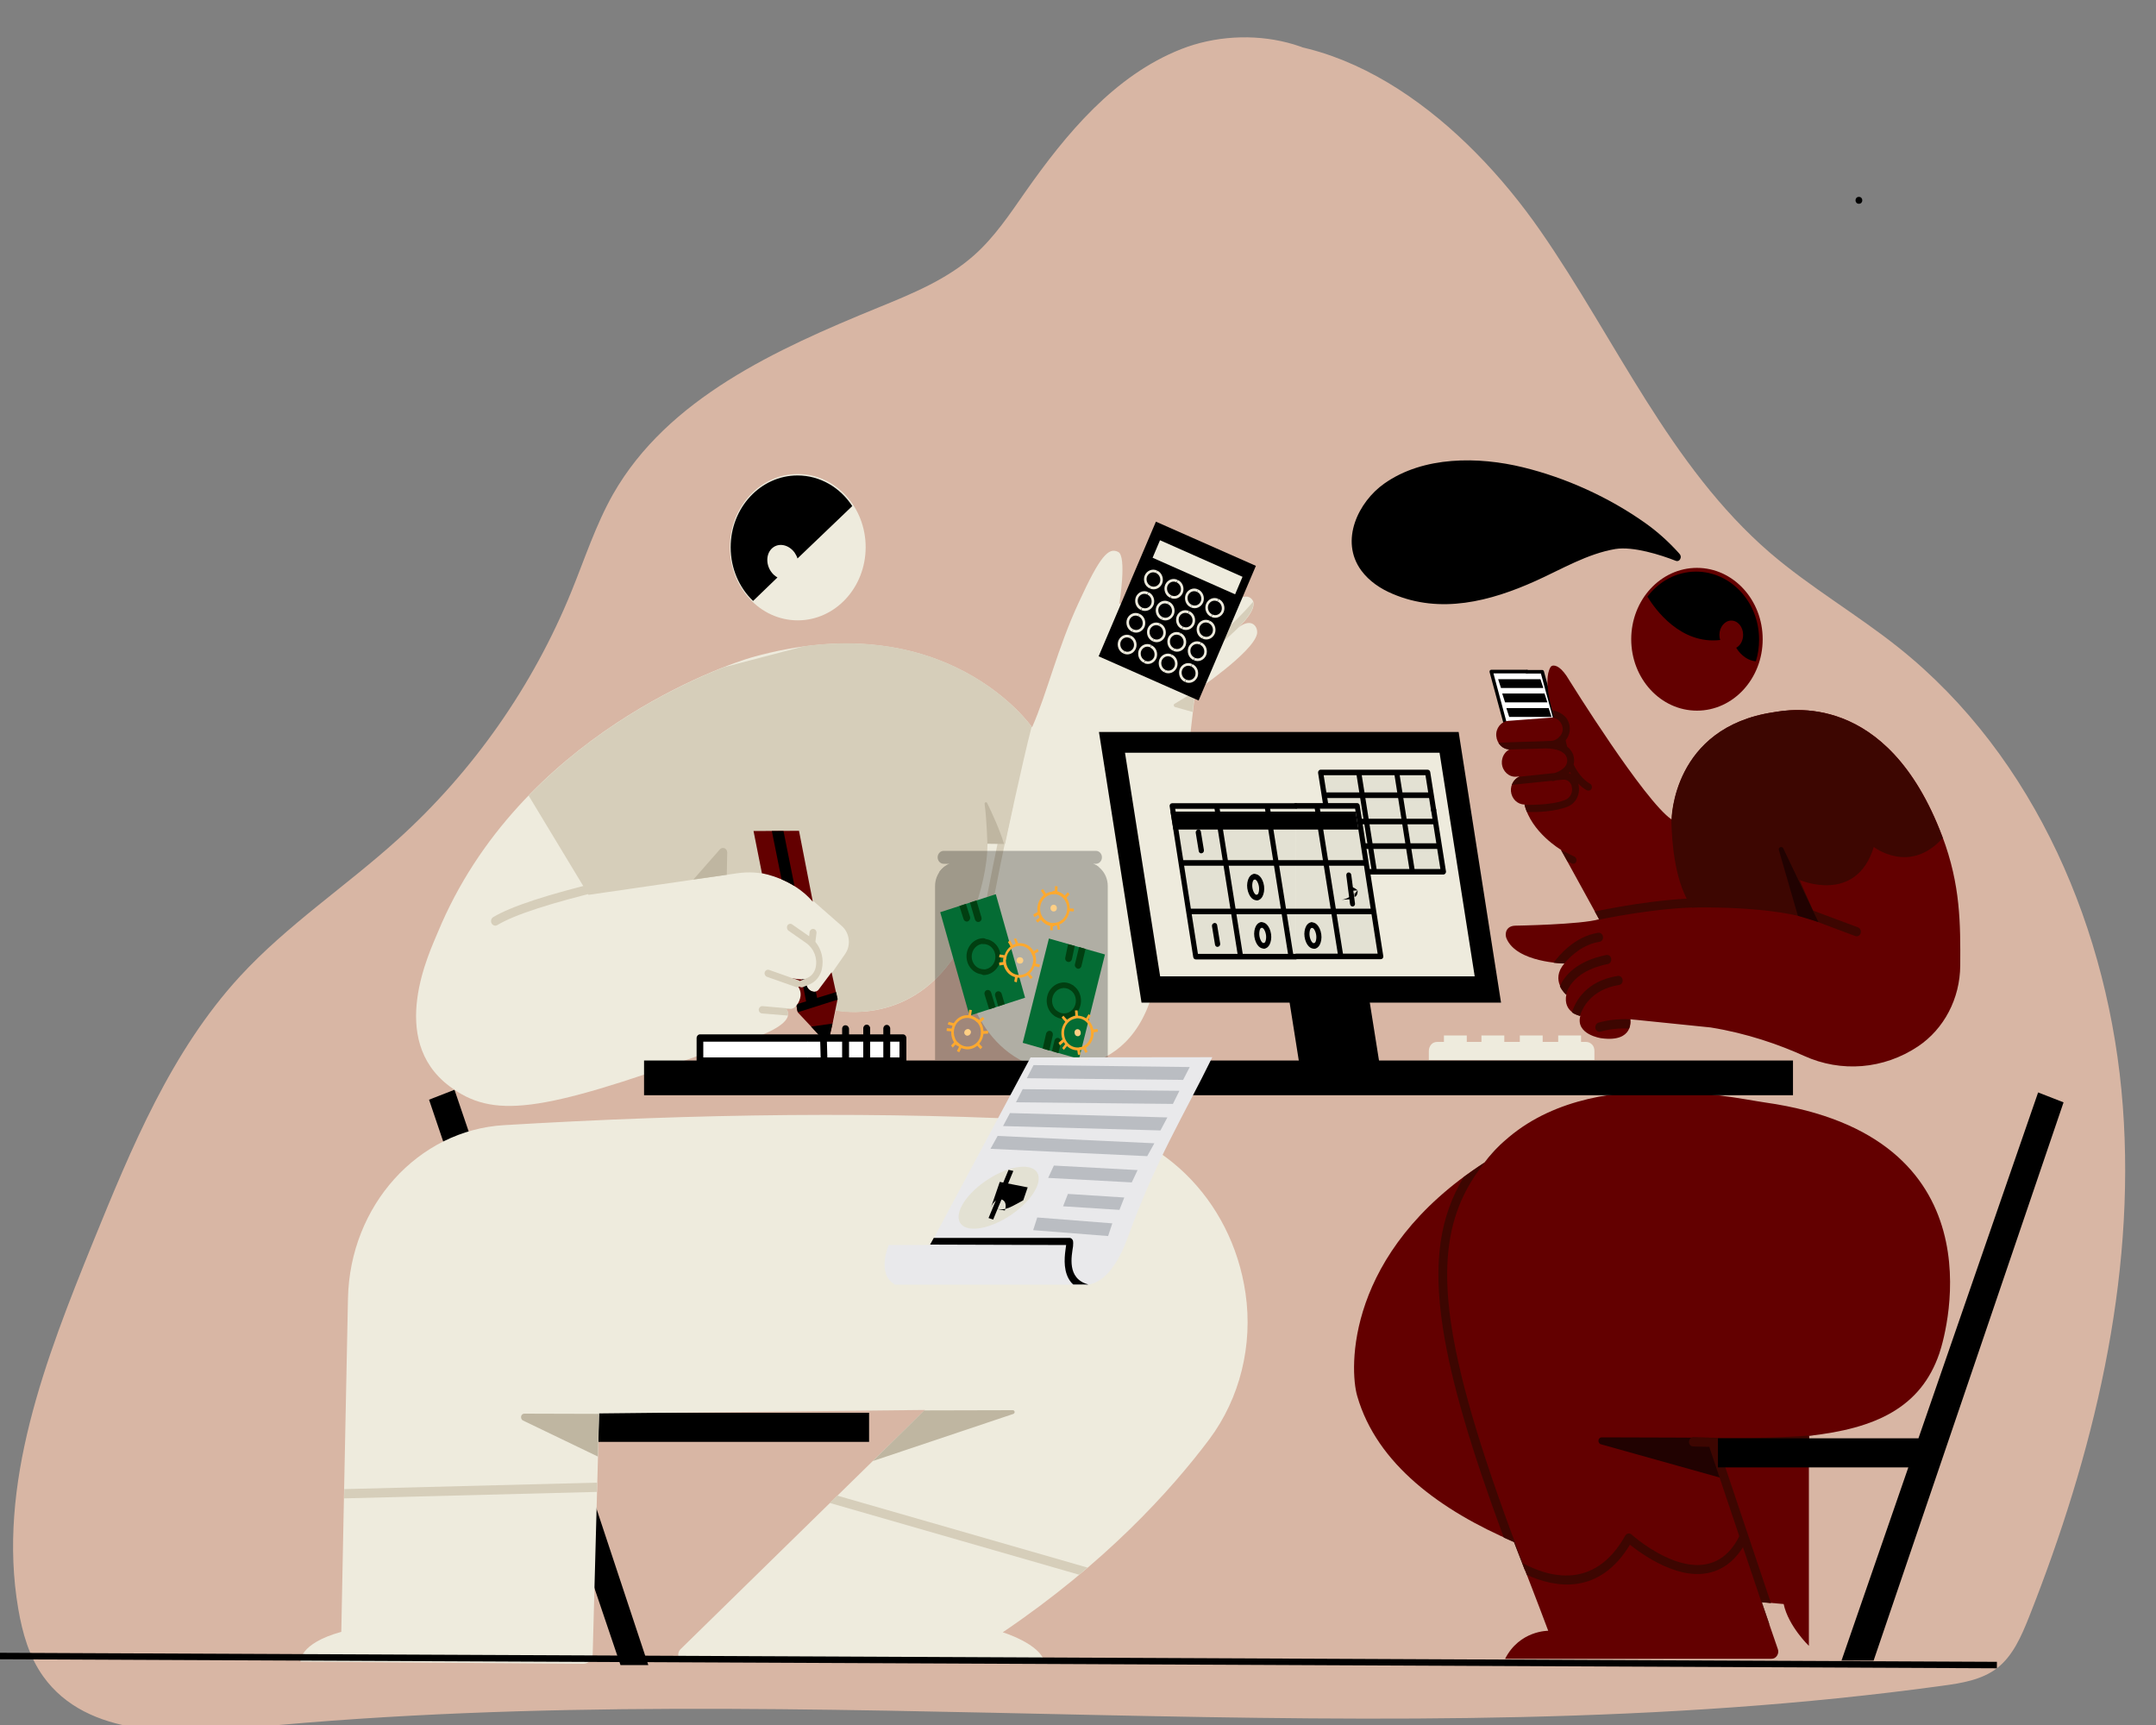 <?xml version="1.0" encoding="utf-8"?>
<!-- Generator: Adobe Illustrator 23.1.0, SVG Export Plug-In . SVG Version: 6.00 Build 0)  -->
<svg version="1.1" id="Layer_1" xmlns="http://www.w3.org/2000/svg" xmlns:xlink="http://www.w3.org/1999/xlink" x="0px" y="0px"
	 viewBox="0 0 1000 800" style="enable-background:new 0 0 1000 800;" xml:space="preserve">
<rect x="0" y="0" width="1000" height="800" fill="#808080" stroke="none"/>
<style type="text/css">
	.st0{fill:#D8B6A4;}
	.st1{fill-rule:evenodd;clip-rule:evenodd;}
	.st2{fill-rule:evenodd;clip-rule:evenodd;fill:#EEEBDD;}
	.st3{fill-rule:evenodd;clip-rule:evenodd;fill:#D6CEBA;}
	.st4{fill-rule:evenodd;clip-rule:evenodd;fill:#BFB6A1;}
	.st5{fill-rule:evenodd;clip-rule:evenodd;fill:#630000;}
	.st6{fill-rule:evenodd;clip-rule:evenodd;fill:#FFFFFF;}
	.st7{fill-rule:evenodd;clip-rule:evenodd;fill:#3D0601;}
	.st8{fill-rule:evenodd;clip-rule:evenodd;fill:#210201;}
	.st9{fill-rule:evenodd;clip-rule:evenodd;fill:#E3E1D3;}
	.st10{opacity:0.26;}
	.st11{fill-rule:evenodd;clip-rule:evenodd;fill:#046C34;}
	.st12{fill-rule:evenodd;clip-rule:evenodd;fill:#013F11;}
	.st13{fill-rule:evenodd;clip-rule:evenodd;fill:#FFCF84;}
	.st14{fill-rule:evenodd;clip-rule:evenodd;fill:#FDA92F;}
	.st15{fill-rule:evenodd;clip-rule:evenodd;fill:#E9E9EB;}
	.st16{fill-rule:evenodd;clip-rule:evenodd;fill:#BABDC2;}
	.st17{fill:#C0C0BC;}
	.st18{stroke:#000000;stroke-width:3;stroke-miterlimit:10;}
</style>
<g>
	<path class="st0" d="M563.2,20.4c60.6-9.6,116.3,36.3,151.3,86.7S774.5,216.3,821,256.4c18.8,16.1,40.4,28.6,59.7,44
		C944.1,351,978.5,432,984.6,512.9S970.9,674.7,941,750.2c-3.5,8.7-7.4,17.8-14.8,23.5c-7.1,5.4-16.4,6.9-25.3,8.1
		c-259,35.6-523.2-5.8-783.4,19.3c-35,3.4-77.1,4.9-97.5-23.7c-6.5-9.1-9.6-20.1-11.5-31.1c-10-57.9,12.6-115.9,34.7-170.4
		c17.8-43.7,36.2-88.4,68.1-123.1c21.9-23.8,49.2-41.8,73.2-63.5c35-31.6,62.7-71.2,80.5-114.9c6.2-15.2,11.3-31,19.4-45.3
		c25.3-44.3,75.6-67.1,122.8-86.4c15.9-6.5,32.1-13.1,44.8-24.5c9.3-8.3,16.3-18.8,23.5-29.1C494.5,62,516.9,35,547.8,22.8
		s72-4.2,87.3,25.3"/>
</g>
<g>
	<g>
		<path d="M862.2,94.5c2.1,0,2.1-3.2,0-3.2S860.1,94.5,862.2,94.5L862.2,94.5z"/>
	</g>
</g>
<path id="MANS-CHAIR-" class="st1" d="M261.8,655.2h141.3v13.5H266.4l34.3,103.5h-12.9L199,510l11.8-4.6L261.8,655.2z"/>
<path class="st2" d="M158.3,756.8c0,0,1.7-87.6,3.1-154.7c0.9-43,32.5-78,72.5-80.3c88.5-5.3,175.9-6.6,261.5-1.7
	c41.6,2.4,75.9,35.6,82.3,79.7c0,0,0,0,0,0c3.5,24.1-2.6,48.7-16.8,67.7c-18.1,24.1-48.6,57.6-95.8,89.5c0,0,17.5,5.4,19.3,13.8
	c0,0-132.9-0.2-166.8-0.2c-1.3,0-2.4-0.8-2.8-2.1c-0.5-1.2-0.1-2.7,0.8-3.6c23.8-23.3,113.4-111,113.4-111l-151.1,1.6
	c0,0-2.4,90.5-3,111.7c-0.1,2.5-2,4.4-4.3,4.4c-22.7-0.2-131.2-1-131.2-1S138.5,762.3,158.3,756.8z"/>
<path class="st3" d="M500.5,730.3l-115.7-33.3l3.5-3.4L504.4,727C503.1,728.2,501.8,729.2,500.5,730.3z M276.8,691.9l-117.2,3
	l0.1-4.3l117.3-3L276.8,691.9z"/>
<path class="st4" d="M428.7,654.1l41.1-0.1c0.4,0,0.7,0.3,0.8,0.7c0.1,0.4-0.2,0.8-0.5,1l-65.3,21.9L428.7,654.1z M277.8,655.7
	l-0.5,19.8l-34.7-16.7c-0.7-0.3-1-1.1-0.9-1.9c0.1-0.8,0.8-1.3,1.5-1.3L277.8,655.7z"/>
<path class="st2" d="M478.7,337.3c0,0-39.9-57.7-129.8-32.5c-12.1,3.4-107.9,36-145.8,127.5c-3.7,9-23.6,49.6,5.3,71.4
	c20.2,15.2,41.8,12.4,117.5-14.8c6.4-2.3,45.9-11.2,38.8-21c0,0,3.2,0.7,4.7-1.6c0,0,0.2,1.2,0.3,2c0.1,0.6,0.4,1.1,0.8,1.5
	c1.8,1.9,7.2,7.7,10.7,11.4c0.6,0.6,1.5,0.9,2.3,0.6s1.4-0.9,1.6-1.8c1-4.6,2.5-11.5,2.5-11.5s35.9,8.4,57.6-29.1
	c0,0,0.9,37,27.7,52c7.8,4.4,51.2,13.6,62.6-34.3c8-33.5,13.8-93.5,18.9-136.5c0,0,26.6-17.9,28.6-26.5c0.7-3.1-2.2-8.1-8.7-3
	c0,0,9.7-8.8,6.5-13c-1.8-2.3-5.5-2.4-12.8,4.3c0,0,9.1-10,5-14c-4.5-4.3-9.7,4.5-14.4,9.3c0,0,10.6-17.4,4.6-20.4
	c-2.5-1.3-5.3-1.4-14.5,11c-8.6,11.5-20.7,12.7-29.5,11.6c0,0,3.5-21.8-0.5-23.9c-4.5-2.4-8.5,1.9-18.3,23.3
	C490.5,300.5,485.7,321.4,478.7,337.3z"/>
<path class="st3" d="M373,299.7c69.5-9.4,102.5,33.2,105.5,37.3c-4.5,17.3-12.3,54.3-12.3,54.3l-8.2-0.1
	c0.1,21.6-12.9,47.4-12.9,47.4l0,0.9c-20.6,35.6-54.5,29.7-57.7,29.2l1-5.6l-2.7-8.2l-0.8-2.3c0,0,3.8-5.4,7.1-10.2
	c2.8-4,2.1-9.7-1.5-12.9c-7.3-6.4-18-15.8-18-15.8c-0.1,0-0.1-0.1-0.2-0.1c-8.7-7.1-19.6-10.2-30.4-8.6c-22.9,3.3-68.9,10-68.9,10
	l-27.8-46c32.4-33.5,70.4-51.7,90.7-59.6L373,299.7z"/>
<path class="st5" d="M369.4,466.4c0.8-1,3.3-4.8,1-8.5l-3.2-4.2c0,0,4.5,0.7,6.4,0.5c0,0-0.3,4.9,3.5,5.7c1,0.2,2.1-0.2,2.7-1.1
	c1.8-2.4,5.9-7.9,5.9-7.9s2.3,10.4,2.7,12.3c0,0.2,0,0.4,0,0.6c-0.4,1.8-2.3,11.4-2.3,11.4l-1.1,4.9c-0.2,0.9-0.8,1.5-1.6,1.8
	c-0.8,0.3-1.7,0-2.3-0.6c-3.4-3.6-8.9-9.5-10.7-11.4c-0.4-0.4-0.7-1-0.7-1.5L369.4,466.4z M353.4,405c0,0,14.4,2.3,23.6,13.2
	l-6.4-32.9l-21.1,0.1L353.4,405z"/>
<path class="st1" d="M386.1,474.7l-0.1,0.5l-1.1,4.9c-0.2,0.9-0.8,1.5-1.6,1.8c-0.8,0.3-1.7,0-2.3-0.6l-4.8-5.2L386.1,474.7z
	 M371.9,454.2c0.7,0,1.3,0,1.8,0c0,0-0.3,4.9,3.5,5.7c0.4,0.1,0.8,0.1,1.2,0l0.6,2.9l8.8-2.7l0.7,3.2c0,0.1,0,0.2,0,0.3l-18.3,5.8
	c-0.2-0.3-0.3-0.7-0.4-1l-0.3-2c0.1-0.2,0.3-0.5,0.5-0.8l3.9-1.2L371.9,454.2z M362.5,407.8l-4.5-22.4l5.4,0l5.1,25.5
	C366.4,409.6,364.4,408.6,362.5,407.8z"/>
<path class="st3" d="M365.5,471l-12.1-1c-0.9-0.1-1.5-0.9-1.5-1.8c0.1-0.9,0.8-1.6,1.7-1.6l13.6,1.2c-1.3,0.4-2.5,0.1-2.5,0.1
	C365.5,468.9,365.7,470,365.5,471z M371,455c0.1-0.1,0.2-0.2,0.4-0.2c0,0,1.5-0.6,3.1-1.3c1.9-0.8,3.3-2.6,3.8-4.7l0,0
	c1-4.4-0.8-8.9-4.3-11.4c-4-2.8-8.3-5.8-8.3-5.8c-0.7-0.5-0.9-1.6-0.5-2.4c0.5-0.8,1.5-1,2.2-0.5l7.9,5.5l0.2-1.9
	c0.1-0.9,0.9-1.6,1.8-1.5c0.9,0.1,1.5,1,1.4,1.9l-0.5,4.1c2.8,3.4,4,8,3,12.6l0,0c-0.7,3.2-2.8,5.9-5.7,7.1
	c-1.6,0.7-3.1,1.3-3.1,1.3c-0.6,0.2-1.2,0.1-1.6-0.3c-0.4,0.3-0.9,0.4-1.5,0.3l-13.6-4.8c-0.8-0.3-1.3-1.3-1-2.1
	c0.3-0.9,1.2-1.4,2-1.1l13.6,4.8C370.6,454.7,370.8,454.8,371,455z M466.7,372.6c0,0-11.6,52-14.1,75.3c-0.1,0.9,0.5,1.8,1.4,1.9
	c0.9,0.1,1.7-0.6,1.8-1.5c2.5-23.1,14.1-74.9,14.1-74.9c0.2-0.9-0.3-1.8-1.2-2C467.8,371.1,466.9,371.7,466.7,372.6z M281.4,408.2
	c-27.6,6.6-44.4,12.2-52.6,17.1c-1,0.6-1.3,1.9-0.8,2.9c0.5,1,1.8,1.4,2.7,0.8c8-4.8,24.5-10.2,51.6-16.7c1.1-0.3,1.8-1.4,1.5-2.5
	C283.5,408.6,282.5,407.9,281.4,408.2z M554.8,320.3c-0.3,0.2-0.5,0.3-0.5,0.3c-0.4,3.1-0.8,6.3-1.1,9.6l-8.2-2.3
	c-0.3-0.1-0.5-0.4-0.6-0.7c0-0.4,0.1-0.7,0.4-0.8L554.8,320.3z M581.2,279.1c1.3,4.4-7,12-7,12c0.2-0.2,0.5-0.4,0.7-0.5
	c-5.8,5.7-13.7,12.5-21.2,16c-0.8,0.4-1.7,0-2.1-0.9c-0.4-0.9,0-1.9,0.8-2.3C565.1,297.5,578.6,282.1,581.2,279.1z M573.9,271.3
	c-0.1,4.6-6,11.1-6,11.1c0.4-0.4,0.9-0.8,1.3-1.1c-5.8,6-14.3,14-21.8,18c-0.8,0.4-1.7,0.1-2.1-0.7c-0.4-0.8-0.1-1.9,0.7-2.3
	C557.9,289.7,572.7,272.7,573.9,271.3z M564.2,265c-1.6,5.9-5.8,12.8-5.8,12.8c0.1-0.1,0.3-0.3,0.4-0.4
	c-4.8,5.4-11.4,11.4-18.8,14.4c-0.8,0.3-1.7-0.1-2-1c-0.3-0.9,0.1-1.9,0.9-2.2C551.6,283.4,561.7,268.8,564.2,265z"/>
<path class="st4" d="M321.6,407.9l12.3-14c0.5-0.6,1.4-0.8,2.2-0.5c0.7,0.3,1.2,1.1,1.2,2l-0.2,10.3L321.6,407.9z M458,393.3
	c0-1.9-0.3-12.8-1.3-20.4c-0.1-0.4,0.1-0.7,0.4-0.8c0.3-0.1,0.7,0,0.8,0.4c2.3,4.7,5.8,12.3,7.8,18.9l-7.7-0.1
	C458,391.9,458,392.5,458,393.3z"/>
<g transform="matrix(1.016,0,0,1.019,-17.691,-9.951)">
	<ellipse class="st2" cx="381.6" cy="258.8" rx="31" ry="33.3"/>
</g>
<path class="st1" d="M349.3,278.7c-6.4-6.1-10.4-15-10.4-24.9c0-18.4,13.9-33.3,31-33.3c10.5,0,19.8,5.6,25.4,14.2L369.9,259
	c-0.3-1-0.8-1.9-1.4-2.8c-2.7-3.6-7.2-4.6-10.2-2.1c-3,2.5-3.2,7.5-0.6,11.1c0.8,1.1,1.8,2,2.9,2.6L349.3,278.7z"/>
<g id="TICKET-NOTE" transform="matrix(0.926,0,0,0.926,133.563,52.699)">
	<g transform="matrix(0.836,0,0.29,1,60.64,-2.266)">
		<polygon class="st6" points="550.6,281.8 581.2,281.8 580.3,321.6 549.7,321.6 		"/>
	</g>
	<g transform="matrix(0.836,0,0.29,1,60.64,-2.266)">
		<path class="st1" d="M550.7,320.7h9.7c0.6,0,0.9,0.4,0.7,0.9s-0.8,0.9-1.3,0.9h-10.4c-0.5,0-0.8-0.3-0.7-0.7l0.9-39.8
			c0-0.3,0.2-0.6,0.4-0.8c0.3-0.2,0.6-0.4,0.9-0.4h21.5c0.6,0,0.9,0.4,0.7,0.9s-0.8,0.9-1.3,0.9h-20.1L550.7,320.7z"/>
	</g>
	<g transform="matrix(0.836,0,0.29,1,60.64,-2.266)">
		<path class="st1" d="M580.1,282.7h-8.4c-0.6,0-0.9-0.4-0.7-0.9s0.8-0.9,1.3-0.9h9.2c0.5,0,0.8,0.3,0.8,0.7l-0.9,39.8
			c0,0.3-0.2,0.6-0.4,0.8c-0.3,0.2-0.6,0.4-0.9,0.4h-20.2c-0.6,0-0.9-0.4-0.7-0.9s0.8-0.9,1.3-0.9h18.8L580.1,282.7z"/>
	</g>
	<g transform="matrix(1,0,0.478,1.383,-339.314,-243.265)">
		<polygon class="st1" points="763.5,380.7 784.7,380.7 784.6,383.9 763.4,383.9 		"/>
	</g>
	<g transform="matrix(1,0,0.478,1.383,-334.084,-226.275)">
		<polygon class="st1" points="763.7,373.6 784.9,373.6 784.8,376.8 763.6,376.8 		"/>
	</g>
	<g transform="matrix(1,0,0.478,1.383,-328.854,-209.285)">
		<polygon class="st1" points="763.9,366.6 785.1,366.6 785,369.8 763.8,369.8 		"/>
	</g>
	<g transform="matrix(1,0,0.478,1.383,-323.624,-192.296)">
		<polygon class="st1" points="764.2,359.5 785.4,359.5 785.3,362.7 764.1,362.7 		"/>
	</g>
	<g transform="matrix(1,0,0.478,1.383,-318.395,-175.306)">
		<polygon class="st1" points="764.4,352.5 785.6,352.5 785.5,355.7 764.3,355.7 		"/>
	</g>
</g>
<path class="st5" d="M720.9,332.7c-0.8-2.3-5.4-17-1.8-23.2c0.2-0.4,0.6-0.7,1.1-0.8c1.3-0.2,4,0.4,7.8,7c0,0,34.8,56,47.4,64.4
	c0,0,0.3-42.8,47.4-49.8c6.5-1,52.4-10.5,78.1,57.6c8.5,22.6,8.4,40.6,8.3,59.9c-0.1,15.3-7.5,29.4-19.6,37.5l0,0
	c-15.9,10.6-35.6,12.2-52.8,4.4c-11.5-5.2-26.5-10.5-43.4-13.2l-37.2-3.8c0,0,1.9,10.9-13.5,8.8c0,0-12.1-1.7-9.7-10.4
	c0,0-8.2-1.4-6.5-9.9c0,0-7.7-6.5-0.9-14.4c0,0-22.3-0.3-26.9-11.7c-0.4-1-0.4-2.1-0.1-3.1c0.4-1.2,1.5-2.6,4.1-2.7
	c0,0,30.9-0.5,39-3l-17.7-32.2c0,0-13.8-8.1-16.9-21c-3.3,0-6-2.7-6.3-6.2c-0.2-3,1.5-5.8,4-6.8l-1.5,0.1c-3.4,0.3-6.4-2.5-6.7-6.1
	c-0.2-3,1.4-5.6,3.8-6.7c-3.3,0.2-6.1-2.5-6.4-6.1c-0.3-3.6,2.3-6.8,5.7-7L720.9,332.7z"/>
<path class="st7" d="M755.6,477c-7.3-0.4-13.1,1.4-13.1,1.4c-1.1,0.4-2.2-0.3-2.5-1.4c-0.3-1.1,0.3-2.3,1.3-2.7
	c0,0,8.5-2.7,18.1-1.2l-3.4-0.4C756.1,472.8,756.4,474.8,755.6,477z M729.1,469.5c1.4-4.5,6.1-14.5,21.2-16.9
	c1.1-0.2,2.1,0.6,2.3,1.8c0.2,1.2-0.6,2.3-1.7,2.4c-13.3,2.2-17.1,11.1-18.1,14.4C732.5,471,730.7,470.7,729.1,469.5z M723.5,457.4
	c1.9-4.4,7.2-11.6,21.5-14.5c1.1-0.2,2.1,0.5,2.3,1.7c0.2,1.2-0.5,2.3-1.6,2.5c-17.8,3.5-19.4,14.5-19.3,14.2
	C726.4,461.3,724.6,459.8,723.5,457.4z M720.6,446.5c2.3-3.2,9.7-12.2,20.6-13.9c1.1-0.2,2.1,0.6,2.3,1.8c0.2,1.2-0.6,2.3-1.7,2.4
	c-7.6,1.2-13.3,6.5-16.2,10C725.1,446.9,723.2,446.8,720.6,446.5z M836.2,425l24.3,9.1c1,0.4,2.2-0.2,2.5-1.3
	c0.4-1.1-0.2-2.3-1.2-2.7l-24.3-9.1c-1-0.4-2.2,0.2-2.5,1.3C834.6,423.4,835.2,424.6,836.2,425z M739.7,422.7
	c2.5-0.5,30.6-6.4,51-6.1c1.1,0,2,1,2,2.1s-0.9,2.1-2,2.1c-21.1-0.3-49.5,5.8-48.9,5.7L739.7,422.7z M724.1,394.3l6.2,3
	c0.8,0.4,1.1,1.4,0.8,2.3c-0.4,0.9-1.3,1.2-2.1,0.8l-2-1L724.1,394.3z M719.8,329.3c3.6,0.6,6.2,2.7,7.1,4.3
	c2.1,3.6,1.3,7.2-0.7,9.7c0.1,0.7,0.3,1.7,0.7,3c0.5,0.4,0.9,0.7,1.2,1.1c1.8,2,2,4.2,2,4.9c0,0.8,0,1.5-0.2,2.3
	c1.7,3.5,4.2,6.9,7.6,8.9c0.8,0.4,1.1,1.5,0.7,2.3s-1.4,1.1-2.2,0.7c-1.5-0.8-2.8-1.9-4-3.1c0,0,0,0,0,0c1.3,4.3-0.8,9-4.7,10.6
	c-6,2.5-14.5,2.7-19.1,2.6c-0.4-1.1-0.8-2.2-1.1-3.4c-0.4,0,12.1,0.6,19-2.3c2.4-1,3.7-3.9,2.8-6.5c0,0,0,0,0-0.1
	c-0.6-1.8-2.2-2.9-4-2.7l-3.3,0.3c-0.6,0.2-1,0.3-1,0.3c-0.3,0.1-0.6,0-0.9-0.1l-18.5,1.9c0.7-1.7,1.9-3.1,3.6-3.8l16.3-1.7
	c1-0.3,2.4-0.9,3.7-1.9c1.2-0.9,2.2-2.3,2.1-4.1c0-0.4-0.1-1.6-1.1-2.7c-1.3-1.4-3.8-2.6-8.5-2.7c-0.1,0-0.3,0-0.4,0
	c-5.5,0.2-11.3,0.3-16.9,0.5c-2.1-0.1-3.9-1.3-5-3.1c8.2-0.5,16.6-0.5,24.6-0.9c1.1,0,2.4-0.7,3.4-1.6c0.1-0.3,0.3-0.5,0.6-0.6
	c1.2-1.5,1.8-3.6,0.5-5.9c-1.1-2.1-3.3-2.6-3.3-2.6C720.7,332.2,720.3,330.9,719.8,329.3z M729.9,362.2c-0.5,0.2-0.6,0.5-0.7,0.6
	c0.1-0.1,0.2-0.3,0.3-0.4C729.6,362.4,729.8,362.3,729.9,362.2L729.9,362.2L729.9,362.2z M728.1,358c-0.2,0.2-0.3,0.4-0.5,0.5
	c0.4,0.1,0.7,0.3,1.1,0.5C728.5,358.7,728.3,358.4,728.1,358z"/>
<path class="st7" d="M775.2,380l0.1,0.1c0,0,0.3-42.8,47.4-49.8c6.5-1,52.4-10.5,78.1,57.6c0.1,0.2,0.2,0.5,0.3,0.7
	c-15.3,17.2-32,4.2-32,4.2c-8.2,26.8-34.4,15.3-34.4,15.3l8.5,19.4c-19.8-7.8-58.3-6.6-58.3-6.6C776.9,410.2,775.4,390.8,775.2,380z
	"/>
<path class="st8" d="M833.9,424.7c0,0-5.1-17.7-8.8-30.4c-0.2-0.6,0.1-1.2,0.6-1.4c0.5-0.2,1.1,0,1.4,0.5
	c6.5,13.6,16.3,34.2,16.3,34.2L833.9,424.7z"/>
<path class="st5" d="M688.6,539.1c36.9-47.9,113.3-30.2,130.1-27.8c108.9,15.4,84.7,104.9,80.8,116.4c-8.6,25.1-29.5,34.8-60.5,38.2
	v97.4c0,0-9.5-9.1-11.7-19.4c0,0-3.7-0.3-10.2-0.9c0,0,4.9,14.3,7.5,21.8c0.4,1,0.2,2.2-0.4,3.1c-0.6,0.9-1.5,1.4-2.6,1.4H698.1
	c6.7-13.2,20-13,20-13c-5.2-13.9-10.5-27.4-15.8-41.2c-33.9-14.5-63.7-36-72.8-67.7C625.9,635.1,623.8,580.9,688.6,539.1z"/>
<path class="st7" d="M706,724.8c12.3,6.7,33.6,12.8,47.8-12.6c0.3-0.5,0.8-0.9,1.4-1c0.6-0.1,1.2,0.1,1.6,0.5c0,0,8.8,8,19.7,12
	c6.3,2.3,13.2,3.2,19.5,0.2c4.2-2,8-5.8,11-12c0.5-1,1.7-1.4,2.7-0.9c1,0.6,1.3,1.8,0.8,2.9c-3.6,7.2-8.1,11.5-12.9,13.8
	c-7.2,3.5-15.2,2.6-22.4-0.1c-8.5-3.1-15.9-8.6-19.2-11.2c-14.2,23.4-34.3,20.1-47.8,14l-0.9-2.4c-0.3-0.8-0.7-1.7-1-2.6L706,724.8z
	"/>
<path class="st8" d="M795.2,666.8c0,0-33.8-0.2-52.3-0.2c-0.8,0-1.4,0.6-1.5,1.4c-0.1,0.8,0.4,1.6,1.1,1.8
	c19.5,5.5,56.8,15.9,56.8,15.9L795.2,666.8z"/>
<path class="st7" d="M841.5,665.6c-0.8,0.1-1.6,0.2-2.4,0.3v4.2c-14.8,1-28.5,1.2-42,1l24.3,72.4c-1.2-0.1-2.7-0.3-4.2-0.4l3.5,10.3
	c-0.2-0.2-0.4-0.5-0.5-0.8L792.8,671c-2.5,0-5-0.1-7.5-0.2c-1.1,0-2-1-1.9-2.2s1-2.1,2-2.1C803.3,667.2,821.3,667.1,841.5,665.6z
	 M698.5,528.5c-22.7,21.6-31.6,45.2-25.3,86.4c4.3,28,15.5,64,34.1,112.7c0.1,0.3,0.2,0.7,0.1,1c-1.7-4.5-3.5-8.9-5.2-13.4
	c-1.6-0.7-3.2-1.4-4.7-2.1c-15.2-41.1-24.5-72.5-28.3-97.5c-4.7-30.6-1.2-51.9,9.8-69.8c3-2.2,6.2-4.4,9.5-6.6
	C691.6,535.1,695,531.6,698.5,528.5z"/>
<g transform="matrix(1.044,0,0,1.051,-87.997,-50.258)">
	<ellipse class="st5" cx="838.2" cy="329.9" rx="29.2" ry="31.5"/>
</g>
<path class="st1" d="M764.1,276.7c5.4-7.1,13.5-11.6,22.6-11.6c16.1,0,29.2,14.1,29.2,31.5c0,3.5-0.5,7-1.5,10.1
	c-5.1-0.5-8.1-4.6-9.1-6.3c1.9-1,3.2-3.3,3.2-6c0-3.6-2.4-6.6-5.5-6.6c-3,0-5.5,3-5.5,6.6c0,0.9,0.1,1.7,0.4,2.4
	C779.5,299,767.7,282.6,764.1,276.7z M777.3,260.1c0.8,0.3,1.6,0,2-0.8c0.4-0.7,0.4-1.6-0.2-2.3c-0.2-0.2-0.3-0.4-0.5-0.6
	c-4.6-5.1-9.8-9.8-15.3-13.7c-17-12.1-37.2-21.2-57-26c-20.5-5-46.1-5.3-64.3,7.6c-11.9,8.4-20.8,26.4-10.6,40.3
	c3.7,5,9,8.5,14.5,10.8c22.2,9.5,45.3,3.5,66.4-6c12-5.4,23.9-12.6,37-14.8C757.5,253.3,770.2,257.3,777.3,260.1z"/>
<g id="GIRLS-CHAIR" transform="matrix(1,0,0,1,6.023,2.734)">
	<path class="st1" d="M883.8,664.3l55.5-160.4l11.8,4.6L863,767.4h-14.9l31-89.6h-88.3v-13.5L883.8,664.3L883.8,664.3z"/>
</g>
<g transform="matrix(0.843,0,0.162,0.964,99.79,26.565)">
	<polygon class="st1" points="423.9,324.6 621.8,324.6 620.1,454.8 422.3,454.8 	"/>
</g>
<g transform="matrix(0.188,0,0.045,0.265,1212.9,786.955)">
	<polygon class="st1" points="-2978.7,-1240.4 -2780.9,-1240.4 -2782.9,-1110.3 -2980.8,-1110.3 	"/>
</g>
<polygon class="st2" points="521.8,349.1 667.7,349.1 684,452.8 538.1,452.8 "/>
<g transform="matrix(0.251,0,0.06,0.354,1167,489.54)">
	<polygon class="st9" points="-2120.4,-371 -1922.5,-371 -1924.6,-240.8 -2122.4,-240.8 	"/>
</g>
<g transform="matrix(0.251,0,0.06,0.354,1167,489.54)">
	<path class="st1" d="M-2115.6-367.3l-0.7,45c0,2-2.2,3.8-4.9,4.2c-2.7,0.3-4.8-1-4.8-3l0.8-49.2c0-1,0.7-2.1,1.8-2.9
		s2.5-1.3,3.9-1.3h197.8c2.3,0,4,1.3,4,3l-0.8,49.2c0,2-2.2,3.8-4.9,4.2c-2.7,0.3-4.8-1-4.8-3l0.7-46.2L-2115.6-367.3L-2115.6-367.3
		z"/>
</g>
<g transform="matrix(0.251,0,0.06,0.354,1167,489.54)">
	<path class="st1" d="M-1929.3-244.4l1.2-76.7c0-2,2.2-3.8,4.9-4.2c2.7-0.3,4.8,1,4.8,3l-1.3,80.9c0,1.1-0.7,2.1-1.8,2.9
		s-2.5,1.3-3.9,1.3h-197.9c-2.3,0-4-1.3-4-3l1.3-80.9c0-2,2.2-3.8,4.9-4.2c2.7-0.3,4.8,1,4.8,3l-1.2,77.9L-1929.3-244.4
		L-1929.3-244.4L-1929.3-244.4z"/>
</g>
<path class="st1" d="M638.7,404.3h-2.4l-7.3-46.1h2.4L638.7,404.3z M656.3,404.3h-2.4l-7.3-46.1h2.4L656.3,404.3z"/>
<path class="st1" d="M668.6,393.7h-49.6l-0.4-2.6h49.6L668.6,393.7z M666.8,382.3h-49.6l-0.4-2.6h49.6L666.8,382.3z M664.9,370.1
	h-49.6l-0.4-2.6h49.6L664.9,370.1z"/>
<g transform="matrix(0.434,0,0.09,0.537,741.787,400.271)">
	<path class="st9" d="M-341.3,80.7h91.1l1.8-130.1h-65.8"/>
</g>
<g transform="matrix(0.434,0,0.09,0.537,741.787,400.271)">
	<path class="st1" d="M-251.2-47h-63.5c-1.5,0-2.5-1.1-2.3-2.4c0.3-1.3,1.7-2.4,3.2-2.4h65.8c1.3,0,2.3,0.8,2.3,2l-1.8,130.1
		c0,0.7-0.4,1.4-1,1.9c-0.6,0.5-1.5,0.8-2.3,0.8h-91.1c-1.5,0-2.5-1.1-2.3-2.4c0.3-1.3,1.7-2.4,3.2-2.4h87.9L-251.2-47z"/>
</g>
<g transform="matrix(0.434,0,0.09,0.537,741.787,400.271)">
	<path class="st9" d="M-314.2-49.4h-132L-448,80.7h106.7"/>
</g>
<g transform="matrix(0.434,0,0.09,0.537,741.787,400.271)">
	<path class="st1" d="M-445.2,78.4h104.4c1.5,0,2.5,1.1,2.3,2.4c-0.3,1.3-1.7,2.4-3.3,2.4h-106.7c-1.3,0-2.3-0.8-2.3-2L-449-49
		c0-0.7,0.4-1.4,1-1.9c0.6-0.5,1.5-0.8,2.3-0.8h132c1.5,0,2.5,1.1,2.3,2.4c-0.3,1.3-1.7,2.4-3.3,2.4h-128.8L-445.2,78.4z"/>
</g>
<g transform="matrix(0.434,0,0.011,0.064,796.463,724.822)">
	<polygon class="st1" points="-446.2,-5444 -248.4,-5444 -248.6,-5313.9 -446.4,-5313.9 	"/>
</g>
<path class="st1" d="M637.4,424h-85.9l-0.4-2.6H637L637.4,424z M633.8,401.5h-85.9l-0.4-2.6h85.9L633.8,401.5z"/>
<path class="st1" d="M576.6,443.6h-2.4l-11.1-69.9h2.4L576.6,443.6z M600,443.6h-2.4l-11.1-69.9h2.4L600,443.6z M623.1,443.6h-2.4
	l-11.1-69.9h2.4L623.1,443.6z"/>
<g>
	<g transform="matrix(39.133,-3.062,2.98,38.083,1539.87,874.293)">
		<path d="M-22.2-13.9C-22.2-13.8-22.2-13.8-22.2-13.9C-22.2-13.8-22.2-13.8-22.2-13.9c-0.1,0.1-0.1,0.1-0.1,0.1c0,0,0,0-0.1,0
			c0,0,0,0,0,0c0,0,0,0,0,0c0,0,0,0,0,0c0,0,0,0,0,0s0,0,0,0c0,0,0,0,0,0s0,0,0,0c0,0,0,0,0,0S-22.3-13.8-22.2-13.9
			C-22.3-13.8-22.2-13.8-22.2-13.9C-22.2-13.8-22.2-13.9-22.2-13.9C-22.2-13.9-22.2-13.9-22.2-13.9C-22.2-13.9-22.2-13.9-22.2-13.9
			c-0.1,0-0.1,0-0.1,0c0,0,0,0,0,0c0,0,0,0,0,0c0,0,0,0,0,0c0,0,0,0,0,0s0,0,0,0c0,0,0,0,0,0c0,0,0,0,0,0c0,0,0,0,0,0s0,0,0,0
			c0,0,0,0,0,0c0,0,0,0,0,0c0,0,0,0,0,0s0,0,0,0s0,0,0,0s0,0,0,0c0,0,0,0,0,0s0,0,0,0s0,0,0,0s0,0,0,0l0,0c0,0,0,0,0,0
			S-22.3-14-22.2-13.9C-22.3-14-22.2-13.9-22.2-13.9C-22.2-13.9-22.2-13.9-22.2-13.9C-22.2-13.9-22.2-13.9-22.2-13.9
			C-22.2-13.9-22.2-13.9-22.2-13.9z"/>
	</g>
	<g transform="matrix(1,-0.017,0.017,1,-14.793,25.997)">
		<path class="st1" d="M632.6,390.8l1.5,13.3c0.1,0.7,0.7,1.2,1.3,1.1c0.7-0.1,1.1-0.7,1-1.4l-1.5-13.3c-0.1-0.7-0.7-1.2-1.3-1.1
			C633,389.4,632.5,390.1,632.6,390.8z"/>
	</g>
</g>
<path class="st1" d="M554.6,386.2l1.4,8.5c0.1,0.7,0.7,1.2,1.4,1c0.7-0.1,1.1-0.8,1-1.5l-1.4-8.5c-0.1-0.7-0.7-1.2-1.4-1
	C555,384.9,554.5,385.5,554.6,386.2z"/>
<g transform="matrix(1,0,0,1,18.943,101.882)">
	<path class="st1" d="M543.2,327.7l1.4,8.5c0.1,0.7,0.7,1.2,1.4,1c0.7-0.1,1.1-0.8,1-1.5l-1.4-8.5c-0.1-0.7-0.7-1.2-1.4-1
		S543.1,327,543.2,327.7z"/>
</g>
<g>
	<g transform="matrix(0.872,-0.127,0.123,0.85,92.366,350.963)">
		<path class="st1" d="M540.6,147.7c0.4,0,0.7,0.4,1,0.9c0.4,0.8,0.7,2,0.7,3.3c0,1.3-0.3,2.4-0.7,3.3c-0.3,0.5-0.6,0.9-1,0.9
			c-0.7,0-1.4,0.7-1.4,1.5s0.6,1.5,1.3,1.5c1.1,0,2.1-0.6,2.9-1.7c0.9-1.3,1.6-3.3,1.6-5.5c0-2.3-0.6-4.3-1.5-5.5
			c-0.8-1.1-1.8-1.6-2.8-1.6c-0.7,0-1.4,0.7-1.4,1.5C539.3,147.1,539.8,147.7,540.6,147.7z"/>
	</g>
	<g transform="matrix(0.872,-0.127,0.123,0.85,92.366,350.963)">
		<path class="st1" d="M540.5,156.1c-0.4,0-0.7-0.4-1-0.9c-0.4-0.8-0.7-2-0.7-3.3c0-1.3,0.3-2.4,0.7-3.3c0.3-0.5,0.6-0.9,1-0.9
			c0.7,0,1.4-0.7,1.4-1.5s-0.6-1.5-1.3-1.5c-1.1,0-2.1,0.6-2.9,1.7c-0.9,1.3-1.6,3.3-1.6,5.5s0.6,4.3,1.5,5.5
			c0.8,1.1,1.8,1.6,2.8,1.6c0.7,0,1.4-0.7,1.4-1.5C541.9,156.8,541.3,156.1,540.5,156.1z"/>
	</g>
</g>
<g>
	<g transform="matrix(0.872,-0.127,0.123,0.85,100.543,403.611)">
		<path class="st1" d="M540,112c0.4,0,0.7,0.4,1,0.9c0.4,0.8,0.7,2,0.7,3.3c0,1.3-0.3,2.4-0.7,3.3c-0.3,0.5-0.6,0.9-1,0.9
			c-0.8,0-1.4,0.7-1.4,1.5s0.6,1.5,1.3,1.5c1.1,0,2.1-0.6,2.9-1.7c0.9-1.3,1.6-3.3,1.6-5.5c0-2.3-0.6-4.3-1.5-5.5
			c-0.8-1.1-1.8-1.6-2.8-1.6c-0.8,0-1.4,0.7-1.4,1.5C538.6,111.4,539.2,112.1,540,112z"/>
	</g>
	<g transform="matrix(0.872,-0.127,0.123,0.85,100.543,403.611)">
		<path class="st1" d="M539.9,120.4c-0.4,0-0.7-0.4-1-0.9c-0.4-0.8-0.7-2-0.7-3.3c0-1.3,0.3-2.4,0.7-3.3c0.3-0.5,0.6-0.9,1-0.9
			c0.8,0,1.4-0.7,1.4-1.5s-0.6-1.5-1.3-1.5c-1.1,0-2.1,0.6-2.9,1.7c-0.9,1.3-1.6,3.3-1.6,5.5s0.6,4.3,1.5,5.5
			c0.8,1.1,1.8,1.6,2.8,1.6c0.8,0,1.4-0.7,1.4-1.5C541.3,121.1,540.7,120.4,539.9,120.4z"/>
	</g>
</g>
<g>
	<g transform="matrix(0.872,-0.127,0.123,0.85,158.987,403.58)">
		<path class="st1" d="M500.5,106.2c0.4,0,0.7,0.4,1,0.9c0.4,0.8,0.7,2,0.7,3.3s-0.3,2.4-0.7,3.3c-0.3,0.5-0.6,0.9-1,0.9
			c-0.8,0-1.4,0.7-1.4,1.5s0.6,1.5,1.3,1.5c1.1,0,2.1-0.6,2.9-1.7c0.9-1.3,1.6-3.3,1.6-5.5c0-2.3-0.6-4.3-1.5-5.5
			c-0.8-1.1-1.8-1.6-2.8-1.6c-0.8,0-1.4,0.7-1.4,1.5C499.1,105.5,499.7,106.2,500.5,106.2z"/>
	</g>
	<g transform="matrix(0.872,-0.127,0.123,0.85,158.987,403.58)">
		<path class="st1" d="M500.4,114.6c-0.4,0-0.7-0.4-1-0.9c-0.4-0.8-0.7-2-0.7-3.3c0-1.3,0.3-2.4,0.7-3.3c0.3-0.5,0.6-0.9,1-0.9
			c0.8,0,1.4-0.7,1.4-1.5s-0.6-1.5-1.3-1.5c-1.1,0-2.1,0.6-2.9,1.7c-0.9,1.3-1.6,3.3-1.6,5.5c0,2.3,0.6,4.3,1.5,5.5
			c0.8,1.1,1.8,1.6,2.8,1.6c0.8,0,1.4-0.7,1.4-1.5C501.7,115.2,501.1,114.6,500.4,114.6z"/>
	</g>
</g>
<g transform="matrix(0.784,0.324,-0.365,0.799,456.503,-337.805)">
	<polygon class="st1" points="369.6,575.7 429.4,577.1 431.5,654.4 371.7,653 	"/>
</g>
<g transform="matrix(0.647,0.268,-0.047,0.104,493.968,77.139)">
	<polygon class="st2" points="159.4,1256.6 219.2,1265.6 219.5,1342.9 159.7,1333.9 	"/>
</g>
<g>
	<g>
		<g transform="matrix(0.908,0.393,-0.379,0.875,318.062,-459.153)">
			<path class="st2" d="M493.5,606.8c1.8,0,3.3,1.6,3.4,3.5c0,1.9-1.4,3.4-3.2,3.3l0,1.3c2.5,0.1,4.4-2,4.4-4.6
				c-0.1-2.6-2.1-4.8-4.6-4.8L493.5,606.8z"/>
		</g>
		<g transform="matrix(0.908,0.393,-0.379,0.875,318.062,-459.153)">
			<path class="st2" d="M493.7,613.6c-1.8,0-3.3-1.6-3.4-3.5c0-1.9,1.4-3.4,3.2-3.3l0-1.3c-2.5-0.1-4.4,2-4.4,4.6
				c0.1,2.6,2.1,4.8,4.6,4.8L493.7,613.6z"/>
		</g>
	</g>
	<g>
		<g transform="matrix(0.908,0.393,-0.379,0.875,307.832,-435.519)">
			<path class="st2" d="M493.8,591.1c1.8,0,3.3,1.6,3.4,3.5c0,1.9-1.4,3.4-3.2,3.3l0,1.3c2.5,0.1,4.4-2,4.4-4.6
				c-0.1-2.6-2.1-4.8-4.6-4.8L493.8,591.1z"/>
		</g>
		<g transform="matrix(0.908,0.393,-0.379,0.875,307.832,-435.519)">
			<path class="st2" d="M493.9,597.9c-1.8,0-3.3-1.6-3.4-3.5c0-1.9,1.4-3.4,3.2-3.3l0-1.3c-2.5-0.1-4.4,2-4.4,4.6
				c0.1,2.6,2.1,4.8,4.6,4.8L493.9,597.9z"/>
		</g>
	</g>
	<g>
		<g transform="matrix(0.908,0.393,-0.379,0.875,297.602,-411.886)">
			<path class="st2" d="M494,575.5c1.8,0,3.3,1.6,3.4,3.5c0,1.9-1.4,3.4-3.2,3.3l0,1.3c2.5,0.1,4.4-2,4.4-4.6
				c-0.1-2.6-2.1-4.8-4.6-4.8L494,575.5z"/>
		</g>
		<g transform="matrix(0.908,0.393,-0.379,0.875,297.602,-411.886)">
			<path class="st2" d="M494.2,582.3c-1.8,0-3.3-1.6-3.4-3.5c0-1.9,1.4-3.4,3.2-3.3l0-1.3c-2.5-0.1-4.4,2-4.4,4.6
				c0.1,2.6,2.1,4.8,4.6,4.8L494.2,582.3z"/>
		</g>
	</g>
	<g>
		<g transform="matrix(0.908,0.393,-0.379,0.875,287.371,-388.252)">
			<path class="st2" d="M494.3,559.9c1.8,0,3.3,1.6,3.4,3.5c0,1.9-1.4,3.4-3.2,3.3l0,1.3c2.5,0.1,4.4-2,4.4-4.6
				c-0.1-2.6-2.1-4.8-4.6-4.8L494.3,559.9z"/>
		</g>
		<g transform="matrix(0.908,0.393,-0.379,0.875,287.371,-388.252)">
			<path class="st2" d="M494.5,566.7c-1.8,0-3.3-1.6-3.4-3.5c0-1.9,1.4-3.4,3.2-3.3l0-1.3c-2.5-0.1-4.4,2-4.4,4.6
				c0.1,2.6,2.1,4.8,4.6,4.8L494.5,566.7z"/>
		</g>
	</g>
	<g>
		<g transform="matrix(0.908,0.393,-0.379,0.875,341.967,-448.805)">
			<path class="st2" d="M477.8,607c1.8,0,3.3,1.6,3.4,3.5c0,1.9-1.4,3.4-3.2,3.3l0,1.3c2.5,0.1,4.4-2,4.4-4.6
				c-0.1-2.6-2.1-4.8-4.6-4.8L477.8,607z"/>
		</g>
		<g transform="matrix(0.908,0.393,-0.379,0.875,341.967,-448.805)">
			<path class="st2" d="M477.9,613.8c-1.8,0-3.3-1.6-3.4-3.5c0-1.9,1.4-3.4,3.2-3.3l0-1.3c-2.5-0.1-4.4,2-4.4,4.6
				c0.1,2.6,2.1,4.8,4.6,4.8L477.9,613.8z"/>
		</g>
	</g>
	<g>
		<g transform="matrix(0.908,0.393,-0.379,0.875,331.736,-425.172)">
			<path class="st2" d="M478,591.4c1.8,0,3.3,1.6,3.4,3.5c0,1.9-1.4,3.4-3.2,3.3l0,1.3c2.5,0.1,4.4-2,4.4-4.6
				c-0.1-2.6-2.1-4.8-4.6-4.8L478,591.4z"/>
		</g>
		<g transform="matrix(0.908,0.393,-0.379,0.875,331.736,-425.172)">
			<path class="st2" d="M478.2,598.2c-1.8,0-3.3-1.6-3.4-3.5c0-1.9,1.4-3.4,3.2-3.3l0-1.3c-2.5-0.1-4.4,2-4.4,4.6
				c0.1,2.6,2.1,4.8,4.6,4.8L478.2,598.2z"/>
		</g>
	</g>
	<g>
		<g transform="matrix(0.908,0.393,-0.379,0.875,321.506,-401.538)">
			<path class="st2" d="M478.3,575.8c1.8,0,3.3,1.6,3.4,3.5c0,1.9-1.4,3.4-3.2,3.3l0,1.3c2.5,0.1,4.4-2,4.4-4.6
				c-0.1-2.6-2.1-4.8-4.6-4.8L478.3,575.8z"/>
		</g>
		<g transform="matrix(0.908,0.393,-0.379,0.875,321.506,-401.538)">
			<path class="st2" d="M478.5,582.6c-1.8,0-3.3-1.6-3.4-3.5c0-1.9,1.4-3.4,3.2-3.3l0-1.3c-2.5-0.1-4.4,2-4.4,4.6
				c0.1,2.6,2.1,4.8,4.6,4.8L478.5,582.6z"/>
		</g>
	</g>
	<g>
		<g transform="matrix(0.908,0.393,-0.379,0.875,311.275,-377.905)">
			<path class="st2" d="M478.6,560.2c1.8,0,3.3,1.6,3.4,3.5c0,1.9-1.4,3.4-3.2,3.3l0,1.3c2.5,0.1,4.4-2,4.4-4.6
				c-0.1-2.6-2.1-4.8-4.6-4.8L478.6,560.2z"/>
		</g>
		<g transform="matrix(0.908,0.393,-0.379,0.875,311.275,-377.905)">
			<path class="st2" d="M478.7,566.9c-1.8,0-3.3-1.6-3.4-3.5c0-1.9,1.4-3.4,3.2-3.3l0-1.3c-2.5-0.1-4.4,2-4.4,4.6
				c0.1,2.6,2.1,4.8,4.6,4.8L478.7,566.9z"/>
		</g>
	</g>
	<g>
		<g transform="matrix(0.908,0.393,-0.379,0.875,365.871,-438.458)">
			<path class="st2" d="M462,607.3c1.8,0,3.3,1.6,3.4,3.5c0,1.9-1.4,3.4-3.2,3.3l0,1.3c2.5,0.1,4.4-2,4.4-4.6
				c-0.1-2.6-2.1-4.8-4.6-4.8L462,607.3z"/>
		</g>
		<g transform="matrix(0.908,0.393,-0.379,0.875,365.871,-438.458)">
			<path class="st2" d="M462.2,614.1c-1.8,0-3.3-1.6-3.4-3.5c0-1.9,1.4-3.4,3.2-3.3l0-1.3c-2.5-0.1-4.4,2-4.4,4.6
				c0.1,2.6,2.1,4.8,4.6,4.8L462.2,614.1z"/>
		</g>
	</g>
	<g>
		<g transform="matrix(0.908,0.393,-0.379,0.875,355.641,-414.824)">
			<path class="st2" d="M462.3,591.7c1.8,0,3.3,1.6,3.4,3.5c0,1.9-1.4,3.4-3.2,3.3l0,1.3c2.5,0.1,4.4-2,4.4-4.6
				c-0.1-2.6-2.1-4.8-4.6-4.8L462.3,591.7z"/>
		</g>
		<g transform="matrix(0.908,0.393,-0.379,0.875,355.641,-414.824)">
			<path class="st2" d="M462.4,598.5c-1.8,0-3.3-1.6-3.4-3.5c0-1.9,1.4-3.4,3.2-3.3l0-1.3c-2.5-0.1-4.4,2-4.4,4.6
				c0.1,2.6,2.1,4.8,4.6,4.8L462.4,598.5z"/>
		</g>
	</g>
	<g>
		<g transform="matrix(0.908,0.393,-0.379,0.875,345.41,-391.191)">
			<path class="st2" d="M462.5,576.1c1.8,0,3.3,1.6,3.4,3.5c0,1.9-1.4,3.4-3.2,3.3l0,1.3c2.5,0.1,4.4-2,4.4-4.6
				c-0.1-2.6-2.1-4.8-4.6-4.8L462.5,576.1z"/>
		</g>
		<g transform="matrix(0.908,0.393,-0.379,0.875,345.41,-391.191)">
			<path class="st2" d="M462.7,582.9c-1.8,0-3.3-1.6-3.4-3.5c0-1.9,1.4-3.4,3.2-3.3l0-1.3c-2.5-0.1-4.4,2-4.4,4.6
				c0.1,2.6,2.1,4.8,4.6,4.8L462.7,582.9z"/>
		</g>
	</g>
	<g>
		<g transform="matrix(0.908,0.393,-0.379,0.875,335.18,-367.557)">
			<path class="st2" d="M462.8,560.4c1.8,0,3.3,1.6,3.4,3.5c0,1.9-1.4,3.4-3.2,3.3l0,1.3c2.5,0.1,4.4-2,4.4-4.6
				c-0.1-2.6-2.1-4.8-4.6-4.8L462.8,560.4z"/>
		</g>
		<g transform="matrix(0.908,0.393,-0.379,0.875,335.18,-367.557)">
			<path class="st2" d="M463,567.2c-1.8,0-3.3-1.6-3.4-3.5c0-1.9,1.4-3.4,3.2-3.3l0-1.3c-2.5-0.1-4.4,2-4.4,4.6
				c0.1,2.6,2.1,4.8,4.6,4.8L463,567.2z"/>
		</g>
	</g>
	<g>
		<g transform="matrix(0.908,0.393,-0.379,0.875,389.775,-428.11)">
			<path class="st2" d="M446.3,607.6c1.8,0,3.3,1.6,3.4,3.5c0,1.9-1.4,3.4-3.2,3.3l0,1.3c2.5,0.1,4.4-2,4.4-4.6
				c-0.1-2.6-2.1-4.8-4.6-4.8L446.3,607.6z"/>
		</g>
		<g transform="matrix(0.908,0.393,-0.379,0.875,389.775,-428.11)">
			<path class="st2" d="M446.4,614.4c-1.8,0-3.3-1.6-3.4-3.5c0-1.9,1.4-3.4,3.2-3.3l0-1.3c-2.5-0.1-4.4,2-4.4,4.6
				c0.1,2.6,2.1,4.8,4.6,4.8L446.4,614.4z"/>
		</g>
	</g>
	<g>
		<g transform="matrix(0.908,0.393,-0.379,0.875,379.545,-404.476)">
			<path class="st2" d="M446.5,592c1.8,0,3.3,1.6,3.4,3.5c0,1.9-1.4,3.4-3.2,3.3l0,1.3c2.5,0.1,4.4-2,4.4-4.6
				c-0.1-2.6-2.1-4.8-4.6-4.8L446.5,592z"/>
		</g>
		<g transform="matrix(0.908,0.393,-0.379,0.875,379.545,-404.476)">
			<path class="st2" d="M446.7,598.8c-1.8,0-3.3-1.6-3.4-3.5c0-1.9,1.4-3.4,3.2-3.3l0-1.3c-2.5-0.1-4.4,2-4.4,4.6
				c0.1,2.6,2.1,4.8,4.6,4.8L446.7,598.8z"/>
		</g>
	</g>
	<g>
		<g transform="matrix(0.908,0.393,-0.379,0.875,369.314,-380.843)">
			<path class="st2" d="M446.8,576.3c1.8,0,3.3,1.6,3.4,3.5c0,1.9-1.4,3.4-3.2,3.3l0,1.3c2.5,0.1,4.4-2,4.4-4.6
				c-0.1-2.6-2.1-4.8-4.6-4.8L446.8,576.3z"/>
		</g>
		<g transform="matrix(0.908,0.393,-0.379,0.875,369.314,-380.843)">
			<path class="st2" d="M446.9,583.1c-1.8,0-3.3-1.6-3.4-3.5c0-1.9,1.4-3.4,3.2-3.3l0-1.3c-2.5-0.1-4.4,2-4.4,4.6
				c0.1,2.6,2.1,4.8,4.6,4.8L446.9,583.1z"/>
		</g>
	</g>
	<g>
		<g transform="matrix(0.908,0.393,-0.379,0.875,359.084,-357.209)">
			<path class="st2" d="M447.1,560.7c1.8,0,3.3,1.6,3.4,3.5c0,1.9-1.4,3.4-3.2,3.3l0,1.3c2.5,0.1,4.4-2,4.4-4.6
				c-0.1-2.6-2.1-4.8-4.6-4.8L447.1,560.7z"/>
		</g>
		<g transform="matrix(0.908,0.393,-0.379,0.875,359.084,-357.209)">
			<path class="st2" d="M447.2,567.5c-1.8,0-3.3-1.6-3.4-3.5c0-1.9,1.4-3.4,3.2-3.3l0-1.3c-2.5-0.1-4.4,2-4.4,4.6
				c0.1,2.6,2.1,4.8,4.6,4.8L447.2,567.5z"/>
		</g>
	</g>
</g>
<g id="DESK" transform="matrix(1,0,0,1,3.026,6.529)">
	<rect x="295.7" y="485.3" class="st1" width="532.9" height="16.1"/>
</g>
<g id="KEYBOARD" transform="matrix(1,0,0,1,-0.676,-1.594)">
	<path class="st2" d="M681,484.8h6.8v-3h10.6v3h7.2v-3h10.6v3h7.2v-3h10.6v3h2.3c1,0,2,0.4,2.8,1.2s1.1,1.9,1.1,3v4.2h-76.8
		c0,0,0-2.1,0-4.2c0-1.1,0.4-2.2,1.1-3c0.7-0.8,1.7-1.2,2.8-1.2h3.1v-3H681L681,484.8L681,484.8z"/>
</g>
<g id="NOTEPAD">
	<g transform="matrix(0.974,0,0,1,22.043,43.278)">
		<rect x="310" y="438.2" class="st6" width="95.7" height="11.4"/>
	</g>
	<g>
		<path class="st1" d="M374.6,479.7v3.4h-48.4v7.3h48.4v3.4h-49.9c-0.9,0-1.6-0.8-1.6-1.7v-10.7c0-0.9,0.7-1.7,1.6-1.7L374.6,479.7
			L374.6,479.7z"/>
		<path class="st1" d="M374.6,479.7h44.2c0.9,0,1.6,0.8,1.6,1.7v10.7c0,0.9-0.7,1.7-1.6,1.7h-44.2c-1.5-1.7-0.9-2.6,0-3.4h42.6v-7.3
			h-42.6C374,481.8,373.9,480.6,374.6,479.7z"/>
		<path class="st1" d="M380.4,481.9l0.3,10.7c0,0.9,0.8,1.7,1.6,1.7s1.6-0.8,1.5-1.8l-0.3-10.7c0-0.9-0.8-1.7-1.6-1.6
			C381.1,480.1,380.4,480.9,380.4,481.9z M400.4,476.9v15c0,0.9,0.7,1.7,1.6,1.7s1.6-0.8,1.6-1.7v-15c0-0.9-0.7-1.7-1.6-1.7
			C401.1,475.2,400.4,476,400.4,476.9z M390.6,477.1V491c0,0.9,0.7,1.7,1.6,1.7s1.6-0.8,1.6-1.7v-13.8c0-0.9-0.7-1.7-1.6-1.7
			C391.3,475.4,390.6,476.2,390.6,477.1z M409.7,477v13.5c0,0.9,0.7,1.7,1.6,1.7s1.6-0.8,1.6-1.7V477c0-0.9-0.7-1.7-1.6-1.7
			S409.7,476.1,409.7,477z"/>
	</g>
</g>
<g id="JAR1" class="st10">
	<path class="st1" d="M440.5,400.6h-2.8c-1.6,0-2.8-1.4-2.8-3c0-1.7,1.3-3,2.8-3h70.6c1.6,0,2.8,1.4,2.8,3c0,1.7-1.3,3-2.8,3H507
		c1.4,0.5,2.7,1.4,3.8,2.6c1.9,2,3,4.8,3,7.7v80.7h-80.1c0,0,0-56.4,0-80.7c0-2.9,1.1-5.7,3-7.7C437.8,402,439.1,401.2,440.5,400.6z
		"/>
	<path class="st1" d="M507,400.6c1,0.4,2,0.9,2.8,1.6l-74.3,2.4c0.4-0.5,0.7-1,1.2-1.5c1.1-1.2,2.4-2,3.8-2.6L507,400.6L507,400.6z"
		/>
</g>
<g transform="matrix(0.91,-0.276,0.295,0.972,-183.502,326.179)">
	<polygon class="st11" points="593.9,268.3 622.4,267.8 621.4,316.9 592.9,317.4 	"/>
</g>
<g>
	<g transform="matrix(1,0,0,1,4.589,-9.297)">
		<path class="st12" d="M451.6,447.1c3,0,5.5,2.6,5.5,5.9s-2.5,5.9-5.5,5.9c-0.7,0-1.2,0.6-1.2,1.3s0.5,1.3,1.2,1.3
			c4.3,0,7.9-3.8,7.9-8.4s-3.5-8.4-7.9-8.4c-0.7,0-1.2,0.6-1.2,1.3S451,447.1,451.6,447.1z"/>
	</g>
	<g transform="matrix(1,0,0,1,4.589,-9.297)">
		<path class="st12" d="M451.6,458.8c-3,0-5.5-2.6-5.5-5.9s2.5-5.9,5.5-5.9c0.7,0,1.2-0.6,1.2-1.3s-0.5-1.3-1.2-1.3
			c-4.4,0-7.9,3.8-7.9,8.4s3.5,8.4,7.9,8.4c0.7,0,1.2-0.6,1.2-1.3C452.8,459.4,452.3,458.8,451.6,458.8z"/>
	</g>
	<path class="st12" d="M458.8,468.1l-2.1-6.8c-0.3-0.9,0.2-1.9,1-2.1c0.8-0.3,1.7,0.2,2,1.1l2.1,6.8L458.8,468.1z M463,466.7
		l-1.4-4.8c-0.3-0.9,0.2-1.9,1-2.1c0.8-0.3,1.7,0.2,2,1.1l1.4,4.8L463,466.7z M452.9,417.6l2.3,7.8c0.3,0.9-0.2,1.9-1,2.1
		c-0.8,0.3-1.7-0.2-2-1.1l-2.3-7.8L452.9,417.6z M448,419.2l1.9,5.9c0.3,0.9-0.2,1.9-1,2.2c-0.8,0.3-1.7-0.2-2-1.1l-1.9-6L448,419.2
		z"/>
</g>
<g transform="matrix(0.91,-0.276,0.295,0.972,-183.502,326.179)">
	<polygon class="st11" points="640.9,294.2 664.8,308.6 637.9,350.8 613.9,336.3 	"/>
</g>
<g>
	<g transform="matrix(1,0,0,1,4.589,-9.297)">
		<path class="st12" d="M491.8,468.4c2.6,1.7,3.4,5.3,1.8,8.1c-1.6,2.8-5,3.6-7.6,1.9c-0.6-0.4-1.3-0.2-1.6,0.4
			c-0.4,0.6-0.2,1.4,0.4,1.8c3.7,2.5,8.5,1.2,10.8-2.7c2.3-4,1.2-9.2-2.5-11.6c-0.6-0.4-1.3-0.2-1.6,0.4
			C491,467.2,491.2,468,491.8,468.4z"/>
	</g>
	<g transform="matrix(1,0,0,1,4.589,-9.297)">
		<path class="st12" d="M486,478.4c-2.6-1.7-3.4-5.3-1.8-8.1s5-3.6,7.6-1.9c0.6,0.4,1.3,0.2,1.6-0.4c0.4-0.6,0.2-1.4-0.4-1.8
			c-3.7-2.5-8.5-1.2-10.9,2.7c-2.3,4-1.2,9.2,2.5,11.6c0.6,0.4,1.3,0.2,1.6-0.4S486.5,478.7,486,478.4z"/>
	</g>
	<path class="st12" d="M483.6,486.3l1.6-6.9c0.2-0.9,1.1-1.5,1.9-1.3c0.9,0.2,1.4,1.1,1.2,2.1l-1.6,7L483.6,486.3z M487.9,487.5
		l1.2-4.9c0.2-0.9,1.1-1.5,1.9-1.2s1.4,1.2,1.1,2.1l-1.2,4.9L487.9,487.5z M503.5,440.1l-1.9,7.9c-0.2,0.9-1.1,1.5-1.9,1.2
		s-1.4-1.2-1.1-2.1l1.9-7.9L503.5,440.1z M498.5,438.7l-1.3,6.1c-0.2,0.9-1,1.5-1.9,1.3c-0.9-0.2-1.4-1.1-1.2-2l1.3-6.2L498.5,438.7
		z"/>
</g>
<g id="COINS">
	<g transform="matrix(0.152,0,0,0.153,988.073,820.014)">
		<g transform="matrix(1.007,0,0,1,-121.537,12.848)">
			<ellipse class="st13" cx="-3141.7" cy="-2619.8" rx="9.6" ry="10.3"/>
		</g>
		<g transform="matrix(6.997,0,0,6.946,-7035.01,-5737.77)">
			<path class="st14" d="M535.9,444.6c3.3,0,5.9,2.8,5.9,6.3s-2.7,6.3-5.9,6.3c-0.3,0-0.6,0.3-0.6,0.6s0.3,0.6,0.6,0.6
				c3.9,0,7-3.4,7-7.6s-3.2-7.6-7-7.6c-0.3,0-0.6,0.3-0.6,0.6C535.3,444.3,535.6,444.6,535.9,444.6z"/>
		</g>
		<g transform="matrix(6.997,0,0,6.946,-7035.01,-5737.77)">
			<path class="st14" d="M535.9,457.3c-3.3,0-5.9-2.8-5.9-6.3s2.7-6.3,5.9-6.3c0.3,0,0.6-0.3,0.6-0.6c0-0.3-0.3-0.6-0.6-0.6
				c-3.9,0-7.1,3.4-7.1,7.6c0,4.2,3.2,7.6,7.1,7.6c0.3,0,0.6-0.3,0.6-0.6S536.2,457.3,535.9,457.3z"/>
		</g>
		<g transform="matrix(6.563,0,0,6.516,-6485.02,-5342.8)">
			<path class="st14" d="M485.9,430.1l0.1-2.5c0-0.4,0.3-0.6,0.6-0.6s0.6,0.3,0.6,0.7l-0.1,2.5C486.7,430.2,486.3,430.2,485.9,430.1
				z M489.5,430l-0.6-2.5c-0.1-0.4,0.1-0.7,0.4-0.8s0.6,0.1,0.7,0.5l0.6,2.5C490.2,429.8,489.9,429.9,489.5,430z M479.3,425.6
				l1.8-1.5c0.3-0.2,0.6-0.2,0.9,0.1c0.2,0.3,0.2,0.7-0.1,0.9l-1.8,1.5C479.8,426.3,479.6,426,479.3,425.6z M478.1,422.8l2.3-1.3
				c0.3-0.2,0.7,0,0.8,0.3s0,0.7-0.3,0.9l-2.4,1.4C478.4,423.7,478.2,423.3,478.1,422.8z M496.9,421.4l-2.2-0.1
				c-0.3,0-0.6-0.3-0.6-0.7c0-0.4,0.3-0.6,0.6-0.6l2.2,0.1C497,420.6,496.9,421,496.9,421.4z M494.1,412.5c0.3,0.3,0.6,0.6,0.8,1
				l-1.8,2c-0.2,0.3-0.6,0.3-0.9,0c-0.2-0.3-0.3-0.7,0-0.9L494.1,412.5z M482.6,411l1.6,2.5c0.2,0.3,0.1,0.7-0.2,0.9
				c-0.3,0.2-0.7,0.1-0.8-0.2l-1.6-2.5C481.9,411.4,482.2,411.2,482.6,411z M488.2,409.6c0.4,0,0.8,0.1,1.2,0.2l-0.2,2.6
				c0,0.4-0.3,0.6-0.7,0.6c-0.3,0-0.6-0.4-0.5-0.7L488.2,409.6z"/>
		</g>
	</g>
	<g transform="matrix(-0.017,0.151,-0.152,-0.017,1240.29,729.908)">
		<g transform="matrix(1.007,0,0,1,-121.537,12.848)">
			<ellipse class="st13" cx="-1169.7" cy="5180" rx="9.6" ry="10.3"/>
		</g>
		<g transform="matrix(6.997,0,0,6.946,-7035.01,-5737.77)">
			<path class="st14" d="M819.8,1567.9c3.5,0,6.3,2.6,6.3,5.9c0,3.3-2.9,5.9-6.4,6c-0.3,0-0.6,0.3-0.6,0.6c0,0.3,0.3,0.6,0.6,0.6
				c4.2,0,7.6-3.2,7.6-7.1c0-3.9-3.3-7-7.5-7c-0.3,0-0.6,0.3-0.6,0.6C819.2,1567.6,819.5,1567.9,819.8,1567.9z"/>
		</g>
		<g transform="matrix(6.997,0,0,6.946,-7035.01,-5737.77)">
			<path class="st14" d="M819.7,1579.7c-3.5,0-6.3-2.6-6.3-5.9c0-3.3,2.9-5.9,6.4-6c0.3,0,0.6-0.3,0.6-0.6c0-0.3-0.3-0.6-0.6-0.6
				c-4.2,0-7.6,3.2-7.6,7.1c0,3.9,3.3,7,7.5,7c0.3,0,0.6-0.3,0.6-0.6C820.3,1580,820.1,1579.7,819.7,1579.7z"/>
		</g>
		<g transform="matrix(6.563,0,0,6.516,-6485.02,-5342.8)">
			<path class="st14" d="M788.4,1626.6l0.1-2.3c0-0.3,0.3-0.6,0.7-0.6s0.6,0.3,0.6,0.6l-0.1,2.4
				C789.3,1626.7,788.8,1626.6,788.4,1626.6z M792.2,1626.4l-0.6-2.3c-0.1-0.3,0.1-0.7,0.5-0.7s0.7,0.1,0.8,0.4l0.6,2.3
				C793,1626.2,792.6,1626.3,792.2,1626.4z M781.4,1622.4l2-1.4c0.3-0.2,0.7-0.2,0.9,0.1c0.2,0.3,0.2,0.7-0.1,0.8l-2,1.5
				C781.9,1623.1,781.7,1622.8,781.4,1622.4z M780.1,1619.8l2.4-1.3c0.3-0.2,0.7-0.1,0.9,0.2c0.2,0.3,0,0.7-0.3,0.8l-2.6,1.3
				C780.4,1620.6,780.2,1620.2,780.1,1619.8z M800.2,1618.4l-2.3-0.1c-0.4,0-0.6-0.3-0.6-0.6c0-0.3,0.3-0.6,0.7-0.6l2.4,0.1
				C800.3,1617.6,800.3,1618,800.2,1618.4z M797.3,1610.1c0.3,0.3,0.6,0.6,0.9,0.9l-1.9,1.8c-0.3,0.2-0.7,0.3-0.9,0s-0.3-0.6,0-0.8
				L797.3,1610.1z M785,1608.7l1.7,2.3c0.2,0.3,0.1,0.7-0.2,0.8c-0.3,0.2-0.7,0.1-0.9-0.2l-1.7-2.3
				C784.2,1609.1,784.6,1608.9,785,1608.7z M791,1607.4c0.4,0,0.9,0.1,1.3,0.2l-0.3,2.4c0,0.3-0.4,0.6-0.7,0.6
				c-0.4,0-0.6-0.3-0.6-0.7L791,1607.4z"/>
		</g>
	</g>
	<g transform="matrix(0.112,0.104,-0.104,0.112,990.357,833.943)">
		<g transform="matrix(1.007,0,0,1,-121.537,12.848)">
			
				<ellipse transform="matrix(-5.816565e-02 0.998 -0.998 -5.816565e-02 -3569.612 4755.847)" class="st13" cx="-4028.2" cy="694.1" rx="10.3" ry="9.6"/>
		</g>
		<g transform="matrix(6.997,0,0,6.946,-7035.01,-5737.77)">
			<path class="st14" d="M408,921.9c3.4,0.1,6.2,3,6.3,6.3c0.1,3.4-2.5,6-5.9,5.9c-0.3,0-0.6,0.3-0.6,0.6s0.3,0.6,0.6,0.6
				c4,0.1,7.2-3,7-7.1c-0.1-4-3.5-7.4-7.5-7.6c-0.3,0-0.6,0.3-0.6,0.6S407.7,921.9,408,921.9z"/>
		</g>
		<g transform="matrix(6.997,0,0,6.946,-7035.01,-5737.77)">
			<path class="st14" d="M408.5,934.2c-3.4-0.1-6.2-3-6.3-6.3c-0.1-3.4,2.5-6,5.9-5.9c0.3,0,0.6-0.3,0.6-0.6s-0.3-0.6-0.6-0.6
				c-4-0.1-7.2,3-7,7.1c0.1,4,3.5,7.4,7.5,7.6c0.3,0,0.6-0.3,0.6-0.6C409.1,934.4,408.8,934.2,408.5,934.2z"/>
		</g>
		<g transform="matrix(6.563,0,0,6.516,-6485.02,-5342.8)">
			<path class="st14" d="M350.1,938.4l0-2.4c0-0.3,0.3-0.6,0.6-0.6c0.4,0,0.6,0.3,0.6,0.7l0,2.5C351,938.5,350.6,938.4,350.1,938.4z
				 M353.8,938.4l-0.7-2.5c-0.1-0.3,0.1-0.7,0.4-0.7c0.3-0.1,0.7,0.1,0.8,0.5l0.7,2.4C354.6,938.2,354.2,938.3,353.8,938.4z
				 M343.2,933.8l1.8-1.4c0.3-0.2,0.7-0.2,0.9,0.1s0.2,0.7-0.1,0.9l-1.8,1.4C343.7,934.5,343.5,934.1,343.2,933.8z M341.9,931
				l2.3-1.2c0.3-0.2,0.7,0,0.9,0.3c0.2,0.3,0.1,0.7-0.2,0.8l-2.5,1.3C342.1,931.9,342,931.5,341.9,931z M361.2,930.3l-2.3-0.2
				c-0.4,0-0.6-0.3-0.6-0.7c0-0.3,0.3-0.6,0.6-0.6l2.3,0.2C361.2,929.5,361.2,929.9,361.2,930.3z M358,921.6c0.3,0.3,0.6,0.6,0.9,1
				l-1.8,1.8c-0.2,0.2-0.6,0.2-0.9,0c-0.3-0.3-0.3-0.7,0-0.9L358,921.6z M346,919.7l1.7,2.5c0.2,0.3,0.1,0.7-0.1,0.9
				s-0.7,0.1-0.9-0.2l-1.7-2.5C345.3,920.1,345.7,919.9,346,919.7z M351.8,918.6c0.4,0,0.8,0.1,1.2,0.2l-0.2,2.5
				c0,0.3-0.3,0.6-0.7,0.5s-0.6-0.4-0.6-0.7L351.8,918.6z"/>
		</g>
	</g>
	<g transform="matrix(0.15,-0.028,0.029,0.151,1017.04,1003.81)">
		<g transform="matrix(1.007,0,0,1,-121.537,12.848)">
			
				<ellipse transform="matrix(-1 -1.783307e-02 1.783307e-02 -1 -5010.518 -8017.604)" class="st13" cx="-2541" cy="-3986.5" rx="9.3" ry="10.7"/>
		</g>
		<g transform="matrix(6.997,0,0,6.946,-7035.01,-5737.77)">
			<path class="st14" d="M622.4,247.8c3.3,0,5.9,2.8,5.8,6.3c0,3.5-2.7,6.4-6,6.4c-0.3,0-0.6,0.3-0.6,0.6c0,0.3,0.3,0.6,0.6,0.6
				c3.9,0,7.1-3.5,7.2-7.6c0-4.2-3.1-7.5-7-7.4c-0.3,0-0.6,0.3-0.6,0.6C621.9,247.5,622.1,247.8,622.4,247.8z"/>
		</g>
		<g transform="matrix(6.997,0,0,6.946,-7035.01,-5737.77)">
			<path class="st14" d="M622.3,260.5c-3.3,0-5.9-2.7-5.8-6.2c0-3.5,2.7-6.4,6-6.4c0.3,0,0.6-0.3,0.6-0.6c0-0.3-0.3-0.6-0.6-0.6
				c-3.9,0.1-7.1,3.5-7.2,7.6c0,4.2,3.1,7.5,7,7.4c0.3,0,0.6-0.3,0.6-0.6C622.8,260.7,622.6,260.5,622.3,260.5z"/>
		</g>
		<g transform="matrix(6.563,0,0,6.516,-6485.02,-5342.8)">
			<path class="st14" d="M578,220.3l0.1-2.5c0-0.4,0.3-0.6,0.6-0.6s0.6,0.3,0.6,0.7l-0.1,2.5C578.8,220.4,578.4,220.4,578,220.3z
				 M581.5,220.1l-0.6-2.5c-0.1-0.4,0.1-0.7,0.5-0.8c0.3-0.1,0.7,0.1,0.7,0.5l0.5,2.5C582.3,219.9,581.9,220,581.5,220.1z
				 M571.4,215.9l1.8-1.6c0.3-0.2,0.7-0.2,0.8,0.1s0.2,0.7-0.1,0.9l-1.9,1.6C571.9,216.6,571.7,216.3,571.4,215.9z M570.2,213.2
				l2.3-1.3c0.3-0.2,0.7-0.1,0.8,0.3s0,0.7-0.3,0.9l-2.4,1.4C570.5,214,570.4,213.6,570.2,213.2z M589.1,211.5l-2.2-0.1
				c-0.3,0-0.6-0.3-0.6-0.7s0.3-0.6,0.6-0.6l2.2,0.1C589.2,210.7,589.1,211.1,589.1,211.5z M586.4,202.7c0.3,0.3,0.5,0.6,0.8,0.9
				l-1.8,2c-0.2,0.3-0.6,0.3-0.8,0c-0.2-0.3-0.2-0.7,0-0.9L586.4,202.7z M574.8,201.3l1.5,2.5c0.2,0.3,0.1,0.7-0.2,0.9
				c-0.3,0.2-0.7,0.1-0.8-0.2l-1.5-2.5C574.1,201.7,574.5,201.5,574.8,201.3z M580.5,199.9c0.4,0,0.8,0.1,1.2,0.2l-0.3,2.6
				c0,0.4-0.3,0.6-0.7,0.6c-0.3,0-0.6-0.4-0.5-0.7L580.5,199.9z"/>
		</g>
	</g>
</g>
<path class="st15" d="M478,490.4l-46.6,87h-19.2c0,0-5.9,13.5,3,18.4h88c0.1,0,0.2,0,0.3,0c1.8,0.1,11.8-0.2,19.7-22.2
	c12.9-35.7,25.9-56.3,39.1-83.3L478,490.4L478,490.4L478,490.4z"/>
<g transform="matrix(0.934,0.133,-0.313,0.955,442.97,-95.934)">
	
		<ellipse transform="matrix(-0.72 0.695 -0.695 -0.72 862.714 949.623)" class="st9" cx="239.6" cy="649.1" rx="20.2" ry="11.1"/>
</g>
<g transform="matrix(1.027,0.011,-0.641,1.169,644.813,-194.141)">
	<polygon class="st16" points="205.1,586.7 275.7,586.8 275.9,591.9 205.3,591.9 	"/>
</g>
<g transform="matrix(1.032,0.009,-0.639,1.17,624.093,-166.819)">
	<polygon class="st16" points="209.5,572.7 280,572.8 280.3,578 209.7,577.9 	"/>
</g>
<g transform="matrix(1.035,0.027,-0.658,1.159,625.602,-150.226)">
	<polygon class="st16" points="210.6,570.1 281.2,570.2 281.4,575.4 210.8,575.3 	"/>
</g>
<g transform="matrix(1.03,0.045,-0.677,1.147,637.838,-133.605)">
	<polygon class="st16" points="203.2,567.8 273.9,568 274.1,573.2 203.4,573 	"/>
</g>
<g transform="matrix(0.55,0.028,-0.562,1.119,1148.2,-51.324)">
	<polygon class="st16" points="-642,545 -571.3,545.1 -571,550.2 -641.6,550.1 	"/>
</g>
<g transform="matrix(0.371,0.022,-0.469,1.124,1275.26,-20.762)">
	<polygon class="st16" points="-1421,538.9 -1350.4,539 -1350,544.1 -1420.6,544 	"/>
</g>
<g transform="matrix(0.493,0.037,-0.392,1.13,1016.41,-16.998)">
	<polygon class="st16" points="-659.4,536.3 -588.7,536.4 -588.5,541.6 -659.1,541.5 	"/>
</g>
<path class="st1" d="M433.1,574.1H496c0.1,0,0.1,0,0.2,0c0.7,0.1,1.2,0.5,1.5,1.4c0.1,0.4,0.1,1.3,0,2.5c-0.6,4.3-3.1,15,7.1,17.7
	c-0.6,0.1-1.1,0.1-1.3,0c-0.1,0-0.2,0-0.3,0h-5.4c-0.4-0.3-0.7-0.7-1-1c-3.6-4.4-3.2-10.8-2.6-15.1c0.1-0.7,0.2-1.5,0.3-2.2
	l-63.1-0.2L433.1,574.1z"/>
<g transform="matrix(0.259,0.188,-0.188,0.259,898.122,890.161)">
	<g transform="matrix(187.083,-86.746,58.002,189.528,1142.68,441.752)">
		<path d="M-12.7-8.3C-12.7-8.3-12.7-8.3-12.7-8.3c0.1,0,0.1,0,0.1,0c0,0,0,0,0,0C-12.6-8.4-12.7-8.4-12.7-8.3
			C-12.7-8.4-12.7-8.4-12.7-8.3c0-0.1,0-0.1,0-0.1s0,0,0-0.1c0,0,0,0,0.1,0c0,0,0.1,0,0.1,0l0,0c0,0,0,0-0.1,0c0,0,0,0,0,0
			c0,0,0,0,0,0s0,0,0,0c0,0,0,0,0,0c0,0,0,0,0,0c0,0,0,0,0.1,0c0,0,0,0,0,0.1C-12.6-8.3-12.6-8.3-12.7-8.3
			C-12.7-8.3-12.7-8.3-12.7-8.3L-12.7-8.3z"/>
	</g>
	<g transform="matrix(1.058,-0.092,-0.052,1.12,-39.8,66.046)">
		<path class="st1" d="M-1607.3-270.6l19.9,67.3l6.3-1.4l-20.1-67.9L-1607.3-270.6z"/>
	</g>
</g>
<g>
	<g>
		<path class="st17" d="M-216.2,727.6c2.1,0,2.1-3.2,0-3.2S-218.3,727.6-216.2,727.6L-216.2,727.6z"/>
	</g>
</g>
<line class="st18" x1="926.2" y1="772.2" x2="-67.6" y2="767.7"/>
</svg>
